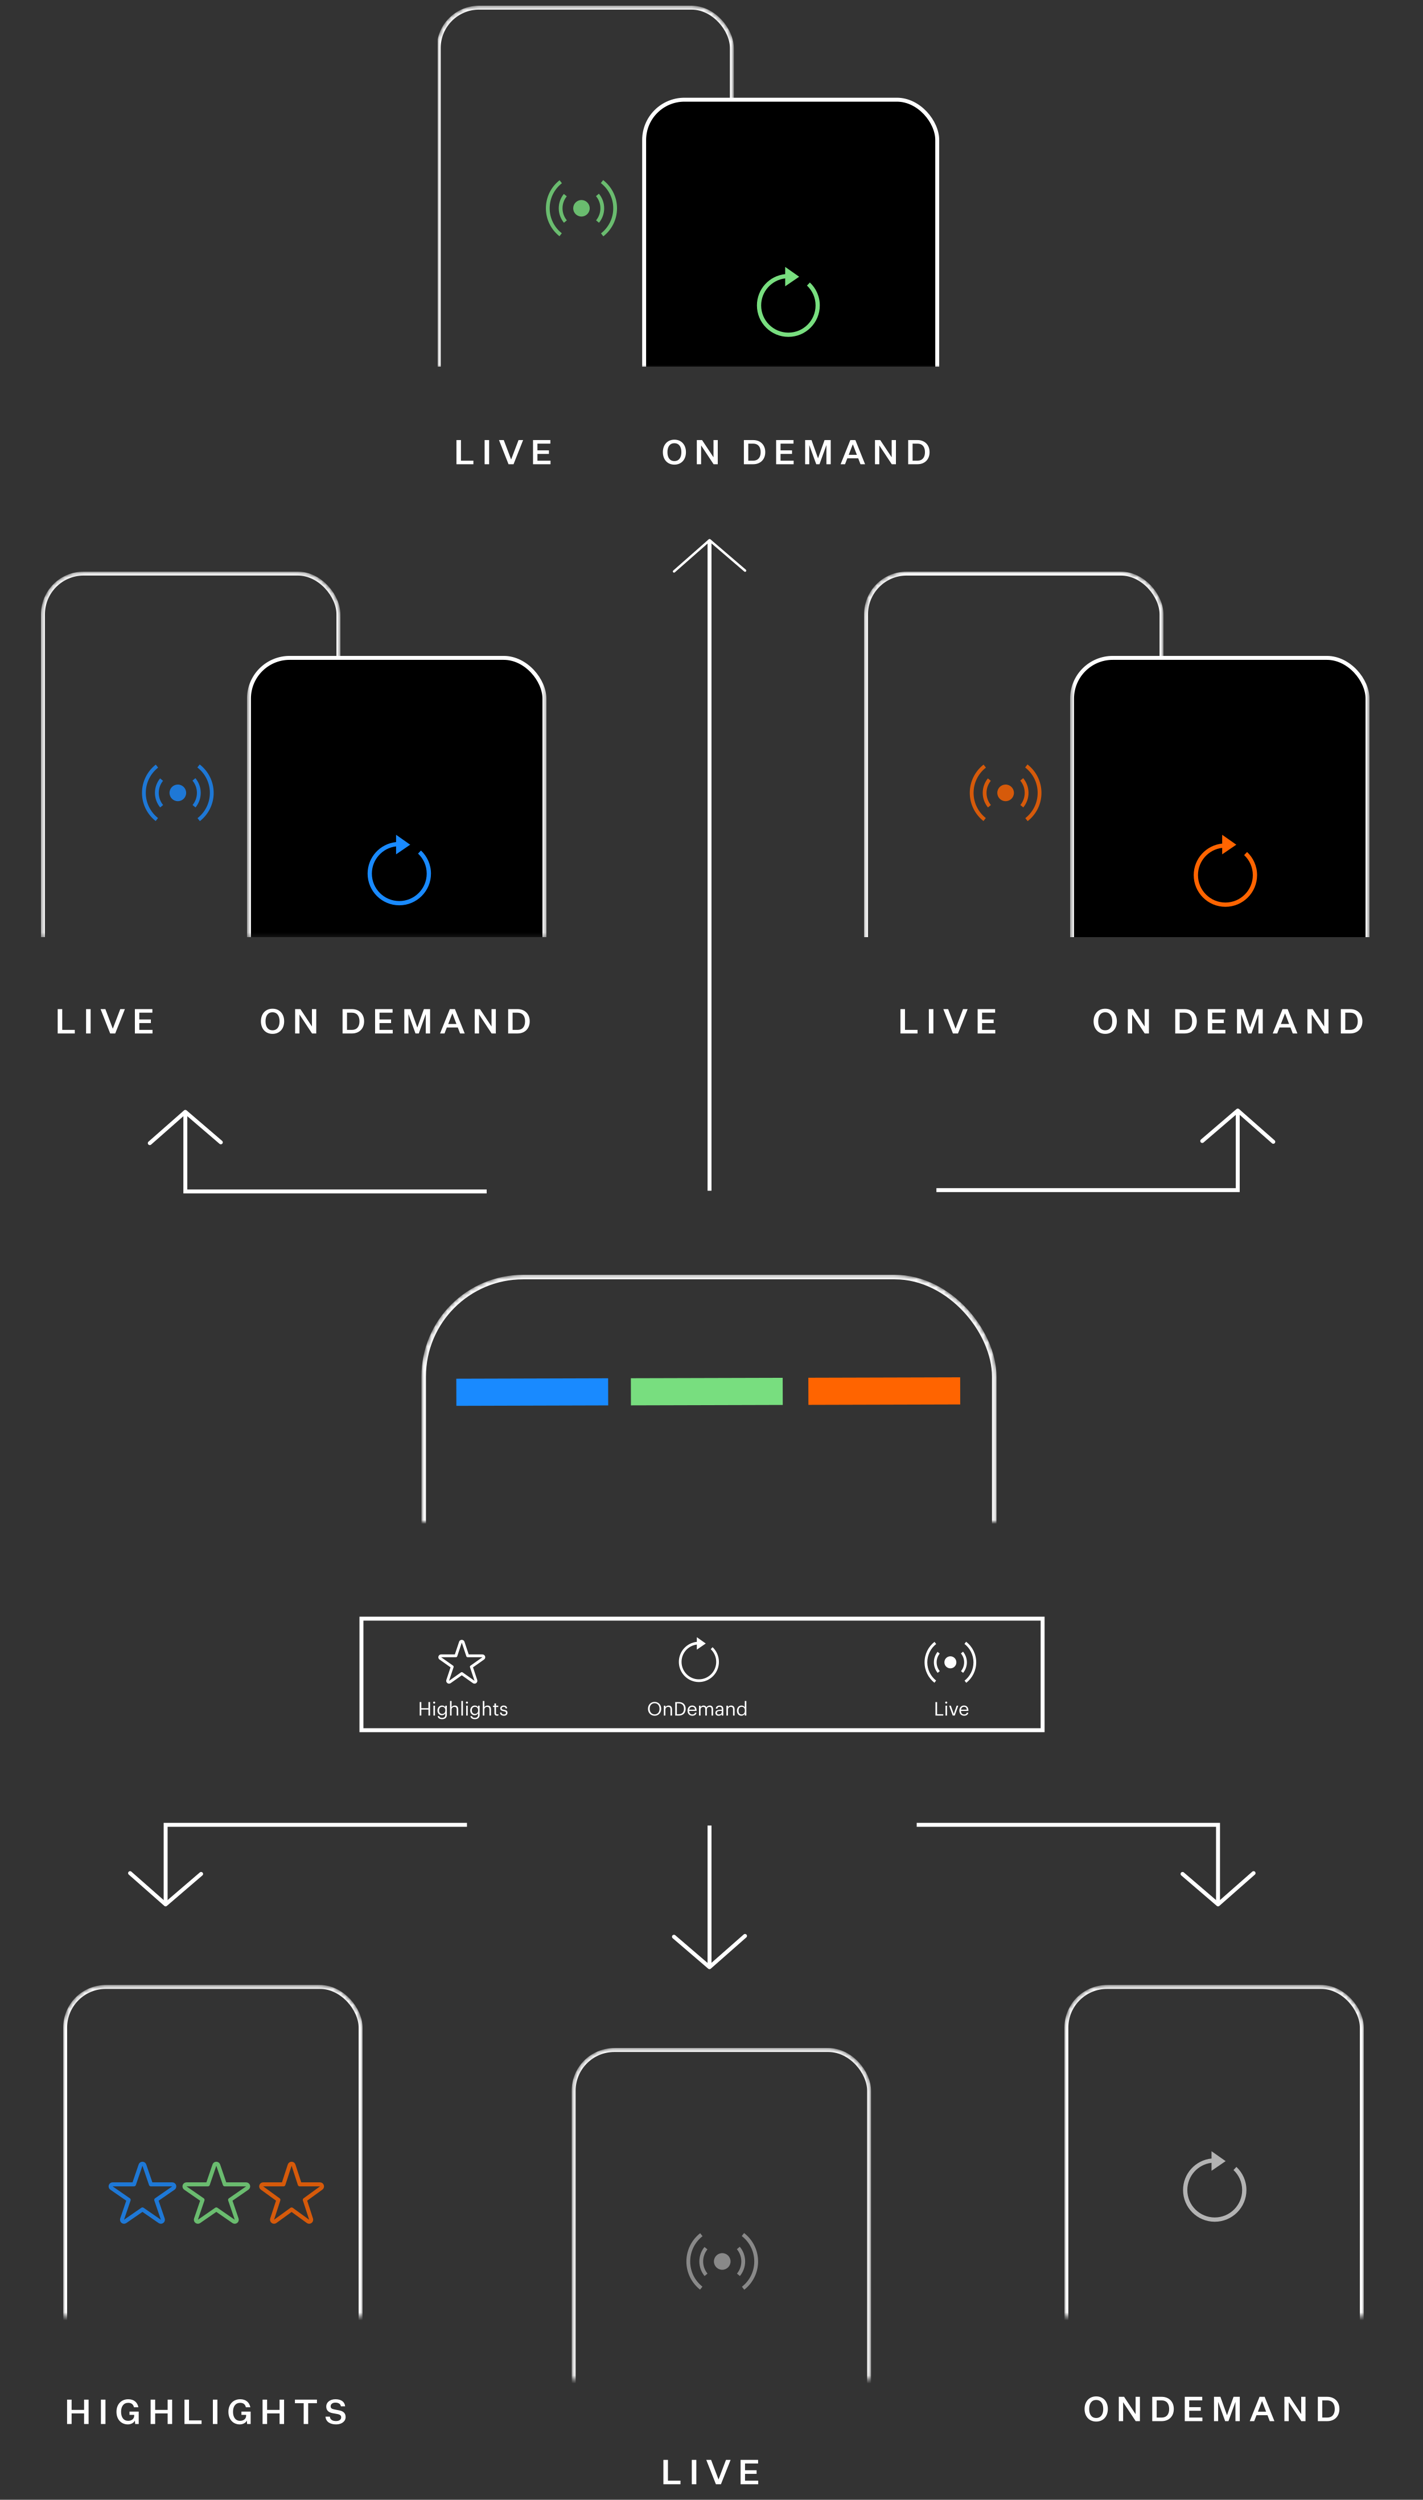 <svg width="361" height="634" viewBox="0 0 361 634" fill="none" xmlns="http://www.w3.org/2000/svg">
<rect x="0" y="0" width="361" height="634" fill="#333333" stroke="none"/>
<g clip-path="url(#clip0)">
<mask id="mask0" mask-type="alpha" maskUnits="userSpaceOnUse" x="97" y="315" width="165" height="71">
<rect x="97" y="315" width="165" height="71" fill="#C4C4C4"/>
</mask>
<g mask="url(#mask0)">
<mask id="mask1" mask-type="alpha" maskUnits="userSpaceOnUse" x="106" y="323" width="147" height="318">
<rect x="107.416" y="323.823" width="144.885" height="316.264" rx="25.303" fill="#C4C4C4" stroke="#464646"/>
</mask>
<g mask="url(#mask1)">
<rect x="107.489" y="323.897" width="144.738" height="316.118" rx="25.23" stroke="white" stroke-width="1.147"/>
<path d="M115.768 353.116L154.283 353.004" stroke="#198AFF" stroke-width="6.881"/>
<path d="M160.052 352.993L198.567 352.886" stroke="#78DE7F" stroke-width="6.881"/>
<path d="M205.078 352.869L243.593 352.762" stroke="#FF6400" stroke-width="6.881"/>
</g>
</g>
<path fill-rule="evenodd" clip-rule="evenodd" d="M246.958 421.606C246.958 419.704 246.063 418.014 244.672 416.936L245.097 416.382C246.651 417.587 247.654 419.478 247.654 421.606C247.654 423.717 246.666 425.598 245.13 426.803L244.702 426.251C246.076 425.173 246.958 423.492 246.958 421.606ZM244.591 421.606C244.591 420.748 244.285 419.963 243.778 419.354L244.312 418.905C244.92 419.635 245.287 420.578 245.287 421.606C245.287 422.623 244.928 423.556 244.33 424.283L243.794 423.837C244.292 423.231 244.591 422.454 244.591 421.606ZM242.621 421.606C242.621 422.45 241.94 423.134 241.101 423.134C240.261 423.134 239.581 422.45 239.581 421.606C239.581 420.762 240.261 420.077 241.101 420.077C241.94 420.077 242.621 420.762 242.621 421.606ZM237.613 421.606C237.613 420.765 237.906 419.995 238.396 419.39L237.857 418.948C237.269 419.673 236.917 420.599 236.917 421.606C236.917 422.622 237.276 423.556 237.873 424.283L238.41 423.838C237.912 423.231 237.613 422.454 237.613 421.606ZM235.246 421.606C235.246 419.72 236.127 418.041 237.498 416.963L237.07 416.411C235.537 417.617 234.55 419.496 234.55 421.606C234.55 423.707 235.528 425.578 237.05 426.784L237.48 426.235C236.119 425.155 235.246 423.484 235.246 421.606Z" fill="white"/>
<path d="M237.314 435.109H239.297V434.769H237.731V431.684H237.314V435.109ZM239.859 435.109H240.256V432.604H239.859V435.109ZM240.05 432.081C240.194 432.081 240.314 431.962 240.314 431.818C240.314 431.674 240.194 431.554 240.05 431.554C239.907 431.554 239.787 431.674 239.787 431.818C239.787 431.962 239.907 432.081 240.05 432.081ZM241.698 435.109H242.206L243.106 432.604H242.694L241.961 434.707L241.219 432.604H240.788L241.698 435.109ZM244.585 435.152C245.15 435.152 245.567 434.889 245.653 434.386H245.255C245.203 434.678 244.977 434.822 244.589 434.822C244.077 434.822 243.804 434.506 243.785 433.936H245.672V433.806C245.672 432.91 245.126 432.561 244.546 432.561C243.856 432.561 243.373 433.088 243.373 433.845V433.883C243.373 434.654 243.876 435.152 244.585 435.152ZM243.799 433.615C243.866 433.169 244.139 432.891 244.546 432.891C244.958 432.891 245.227 433.097 245.265 433.615H243.799Z" fill="white"/>
<path d="M106.47 435.108H106.887V433.585H108.688V435.108H109.105V431.683H108.688V433.235H106.887V431.683H106.47V435.108ZM109.951 435.108H110.348V432.603H109.951V435.108ZM110.142 432.081C110.286 432.081 110.406 431.961 110.406 431.817C110.406 431.673 110.286 431.554 110.142 431.554C109.999 431.554 109.879 431.673 109.879 431.817C109.879 431.961 109.999 432.081 110.142 432.081ZM112.164 436.023C112.863 436.023 113.357 435.669 113.361 434.941V432.603H112.964V433.005C112.82 432.761 112.561 432.56 112.144 432.56C111.455 432.56 110.975 433.125 110.975 433.805V433.839C110.975 434.529 111.459 435.027 112.116 435.027C112.48 435.027 112.82 434.797 112.964 434.553V434.917C112.964 435.453 112.652 435.688 112.159 435.688C111.732 435.688 111.493 435.54 111.435 435.252H111.028C111.095 435.674 111.421 436.023 112.164 436.023ZM112.159 434.696C111.737 434.696 111.387 434.371 111.387 433.824V433.786C111.387 433.259 111.684 432.89 112.183 432.89C112.671 432.89 112.978 433.216 112.978 433.777V433.81C112.978 434.371 112.624 434.696 112.159 434.696ZM114.166 435.108H114.564V433.59C114.564 433.139 114.894 432.905 115.263 432.905C115.666 432.905 115.852 433.101 115.852 433.542V435.108H116.25V433.571C116.25 432.842 115.886 432.56 115.369 432.56C114.956 432.56 114.679 432.766 114.564 433V431.405H114.166V435.108ZM117.039 435.108H117.441V431.405H117.039V435.108ZM118.265 435.108H118.662V432.603H118.265V435.108ZM118.456 432.081C118.6 432.081 118.72 431.961 118.72 431.817C118.72 431.673 118.6 431.554 118.456 431.554C118.313 431.554 118.193 431.673 118.193 431.817C118.193 431.961 118.313 432.081 118.456 432.081ZM120.478 436.023C121.177 436.023 121.671 435.669 121.675 434.941V432.603H121.278V433.005C121.134 432.761 120.875 432.56 120.458 432.56C119.769 432.56 119.289 433.125 119.289 433.805V433.839C119.289 434.529 119.773 435.027 120.43 435.027C120.794 435.027 121.134 434.797 121.278 434.553V434.917C121.278 435.453 120.966 435.688 120.473 435.688C120.046 435.688 119.807 435.54 119.749 435.252H119.342C119.409 435.674 119.735 436.023 120.478 436.023ZM120.473 434.696C120.051 434.696 119.701 434.371 119.701 433.824V433.786C119.701 433.259 119.998 432.89 120.497 432.89C120.985 432.89 121.292 433.216 121.292 433.777V433.81C121.292 434.371 120.938 434.696 120.473 434.696ZM122.48 435.108H122.878V433.59C122.878 433.139 123.208 432.905 123.577 432.905C123.98 432.905 124.166 433.101 124.166 433.542V435.108H124.564V433.571C124.564 432.842 124.2 432.56 123.683 432.56C123.271 432.56 122.993 432.766 122.878 433V431.405H122.48V435.108ZM126.105 435.142C126.268 435.142 126.364 435.118 126.445 435.089V434.754C126.359 434.787 126.263 434.807 126.139 434.807C125.937 434.807 125.827 434.687 125.827 434.442V432.938H126.412V432.603H125.827V432.033H125.43V432.603H125.07V432.938H125.43V434.481C125.43 434.874 125.65 435.142 126.105 435.142ZM127.823 435.152C128.431 435.152 128.742 434.845 128.742 434.39C128.742 433.858 128.378 433.743 127.861 433.647C127.401 433.566 127.276 433.475 127.276 433.25C127.276 433.034 127.463 432.89 127.751 432.89C128.067 432.89 128.22 433.01 128.278 433.283H128.661C128.594 432.742 128.206 432.56 127.755 432.56C127.363 432.56 126.907 432.799 126.907 433.264C126.907 433.7 127.128 433.882 127.779 434.002C128.167 434.074 128.364 434.16 128.364 434.423C128.364 434.692 128.196 434.821 127.818 434.821C127.415 434.821 127.257 434.634 127.228 434.337H126.84C126.864 434.85 127.224 435.152 127.823 435.152Z" fill="white"/>
<path d="M116.808 416.502C116.857 416.355 116.994 416.256 117.149 416.256C117.304 416.256 117.441 416.355 117.49 416.502L118.643 419.955H122.382C122.538 419.955 122.677 420.057 122.724 420.206C122.772 420.355 122.717 420.518 122.589 420.608L119.573 422.74L120.724 426.186C120.773 426.333 120.722 426.495 120.597 426.588C120.473 426.681 120.303 426.683 120.176 426.593L117.149 424.453L114.122 426.593C113.996 426.683 113.826 426.681 113.701 426.588C113.576 426.495 113.525 426.333 113.574 426.186L114.725 422.74L111.709 420.608C111.581 420.518 111.526 420.355 111.574 420.206C111.621 420.057 111.76 419.955 111.916 419.955H115.655L116.808 416.502Z" stroke="white" stroke-width="0.719" stroke-linejoin="round"/>
<path d="M166.081 434.808C165.367 434.808 164.816 434.243 164.816 433.414V433.376C164.816 432.561 165.276 431.977 166.071 431.977C166.862 431.977 167.312 432.599 167.312 433.366V433.404C167.312 434.233 166.842 434.808 166.081 434.808ZM166.081 435.153C167.077 435.153 167.743 434.377 167.743 433.409V433.371C167.743 432.408 167.077 431.641 166.071 431.641C165.065 431.641 164.385 432.408 164.385 433.38V433.419C164.385 434.377 165.07 435.153 166.081 435.153ZM168.407 435.11H168.804V433.591C168.804 433.141 169.135 432.906 169.504 432.906C169.906 432.906 170.093 433.102 170.093 433.543V435.11H170.491V433.572C170.491 432.844 170.127 432.561 169.609 432.561C169.197 432.561 168.919 432.767 168.804 433.002V432.604H168.407V435.11ZM171.716 434.77V432.02H172.18C173.124 432.02 173.508 432.575 173.508 433.366V433.404C173.508 434.243 173.067 434.77 172.185 434.77H171.716ZM171.299 435.11H172.195C173.393 435.11 173.939 434.358 173.939 433.409V433.366C173.939 432.413 173.383 431.684 172.204 431.684H171.299V435.11ZM175.631 435.153C176.197 435.153 176.613 434.889 176.7 434.386H176.302C176.249 434.679 176.024 434.822 175.636 434.822C175.123 434.822 174.85 434.506 174.831 433.936H176.719V433.807C176.719 432.911 176.173 432.561 175.593 432.561C174.903 432.561 174.419 433.088 174.419 433.845V433.883C174.419 434.655 174.922 435.153 175.631 435.153ZM174.846 433.615C174.913 433.17 175.186 432.892 175.593 432.892C176.005 432.892 176.273 433.098 176.312 433.615H174.846ZM177.329 435.11H177.727V433.577C177.727 433.126 178.062 432.906 178.388 432.906C178.733 432.906 178.92 433.088 178.92 433.529V435.11H179.317V433.577C179.317 433.126 179.653 432.906 179.978 432.906C180.323 432.906 180.51 433.088 180.51 433.529V435.11H180.908V433.558C180.908 432.829 180.515 432.561 180.065 432.561C179.753 432.561 179.38 432.705 179.207 433.031C179.078 432.695 178.795 432.561 178.474 432.561C178.115 432.561 177.842 432.753 177.727 432.987V432.604H177.329V435.11ZM182.317 435.153C182.686 435.153 182.911 435.028 183.098 434.794V435.11H183.496V433.457C183.496 432.758 183.06 432.561 182.581 432.561C182.097 432.561 181.642 432.772 181.589 433.342H181.987C182.025 433.035 182.217 432.892 182.562 432.892C182.945 432.892 183.098 433.059 183.098 433.457V433.639H182.739C182.097 433.639 181.484 433.835 181.484 434.415C181.484 434.928 181.852 435.153 182.317 435.153ZM182.356 434.837C182.006 434.837 181.881 434.674 181.881 434.415C181.881 434.046 182.25 433.922 182.753 433.922H183.098V434.233C183.098 434.621 182.777 434.837 182.356 434.837ZM184.277 435.11H184.675V433.591C184.675 433.141 185.005 432.906 185.374 432.906C185.776 432.906 185.963 433.102 185.963 433.543V435.11H186.361V433.572C186.361 432.844 185.997 432.561 185.479 432.561C185.067 432.561 184.79 432.767 184.675 433.002V432.604H184.277V435.11ZM188.084 435.153C188.448 435.153 188.798 434.923 188.942 434.679V435.11H189.339V431.406H188.942V433.007C188.798 432.762 188.539 432.561 188.122 432.561C187.432 432.561 186.953 433.102 186.953 433.869V433.907C186.953 434.688 187.428 435.153 188.084 435.153ZM188.127 434.822C187.706 434.822 187.365 434.521 187.365 433.888V433.85C187.365 433.241 187.662 432.892 188.161 432.892C188.649 432.892 188.956 433.193 188.956 433.835V433.874C188.956 434.516 188.592 434.822 188.127 434.822Z" fill="white"/>
<path fill-rule="evenodd" clip-rule="evenodd" d="M176.781 416.412V415.235L179.043 416.833L176.781 418.389V417.105C174.596 417.362 172.901 419.23 172.901 421.496C172.901 423.938 174.869 425.918 177.297 425.918C179.725 425.918 181.694 423.938 181.694 421.496C181.694 420.224 181.16 419.078 180.304 418.27L180.773 417.768C181.761 418.7 182.379 420.026 182.379 421.496C182.379 424.319 180.104 426.607 177.297 426.607C174.491 426.607 172.216 424.319 172.216 421.496C172.216 418.849 174.217 416.672 176.781 416.412Z" fill="white"/>
<rect x="91.695" y="410.529" width="172.805" height="28.293" stroke="white"/>
<path d="M283.332 259.024C283.332 257.173 282.199 255.832 280.383 255.832C278.567 255.832 277.434 257.173 277.434 259.024C277.434 260.883 278.567 262.215 280.383 262.215C282.199 262.215 283.332 260.883 283.332 259.024ZM282.165 259.024C282.165 260.399 281.559 261.307 280.383 261.307C279.198 261.307 278.601 260.399 278.601 259.024C278.601 257.657 279.198 256.74 280.383 256.74C281.559 256.74 282.165 257.657 282.165 259.024ZM287.455 255.936H286.114V262.111H287.212V257.328H287.23L290.404 262.111H291.468V255.936H290.378V260.312H290.361L287.455 255.936ZM300.525 255.936H298.146V262.111H300.525C302.384 262.111 303.613 260.883 303.613 259.024C303.613 257.173 302.384 255.936 300.525 255.936ZM300.525 256.844C301.753 256.844 302.436 257.648 302.436 259.024C302.436 260.399 301.753 261.203 300.525 261.203H299.271V256.844H300.525ZM310.868 262.111V261.203H307.521V259.473H310.453V258.565H307.521V256.844H310.834V255.936H306.397V262.111H310.868ZM317.478 262.111L319.234 257.259H319.251V262.111H320.349V255.936H318.775L317.115 260.58H317.097L315.437 255.936H313.811V262.111H314.866V257.259H314.883L316.648 262.111H317.478ZM327.96 262.111H329.136L326.654 255.936H325.365L322.883 262.111H324.007L324.595 260.598H327.38L327.96 262.111ZM325.988 257.043H326.014L327.034 259.707H324.95L325.988 257.043ZM333.012 255.936H331.671V262.111H332.769V257.328H332.787L335.961 262.111H337.025V255.936H335.935V260.312H335.918L333.012 255.936ZM342.536 255.936H340.158V262.111H342.536C344.396 262.111 345.624 260.883 345.624 259.024C345.624 257.173 344.396 255.936 342.536 255.936ZM342.536 256.844C343.764 256.844 344.448 257.648 344.448 259.024C344.448 260.399 343.764 261.203 342.536 261.203H341.282V256.844H342.536Z" fill="white"/>
<g clip-path="url(#clip1)">
<g clip-path="url(#clip2)">
<mask id="mask2" mask-type="alpha" maskUnits="userSpaceOnUse" x="94" y="0" width="154" height="94">
<path d="M94.977 0.472H247.297V93.438H94.977V0.472Z" fill="#C4C4C4"/>
</mask>
<g mask="url(#mask2)">
<mask id="mask3" mask-type="alpha" maskUnits="userSpaceOnUse" x="110" y="1" width="77" height="165">
<rect x="111.311" y="1.943" width="74.353" height="162.875" rx="10.227" fill="#C4C4C4" stroke="#464646"/>
</mask>
<g mask="url(#mask3)">
<rect x="111.311" y="1.943" width="74.353" height="162.875" rx="10.227" stroke="white"/>
</g>
<rect x="163.413" y="25.286" width="74.353" height="162.875" rx="10.227" fill="black" stroke="white"/>
<path opacity="0.8" fill-rule="evenodd" clip-rule="evenodd" d="M155.573 52.827C155.573 50.224 154.341 47.909 152.426 46.433L153.01 45.674C155.151 47.324 156.532 49.914 156.532 52.827C156.532 55.717 155.171 58.292 153.057 59.942L152.467 59.187C154.359 57.711 155.573 55.41 155.573 52.827ZM152.315 52.827C152.315 51.652 151.895 50.578 151.196 49.744L151.931 49.129C152.768 50.129 153.273 51.419 153.273 52.827C153.273 54.219 152.779 55.496 151.957 56.492L151.218 55.882C151.904 55.052 152.315 53.988 152.315 52.827ZM149.603 52.827C149.603 53.983 148.666 54.919 147.51 54.919C146.354 54.919 145.417 53.983 145.417 52.827C145.417 51.671 146.354 50.733 147.51 50.733C148.666 50.733 149.603 51.671 149.603 52.827ZM142.705 52.826C142.705 51.675 143.109 50.62 143.783 49.792L143.041 49.187C142.232 50.179 141.747 51.447 141.747 52.826C141.747 54.218 142.241 55.496 143.064 56.492L143.802 55.882C143.116 55.051 142.705 53.987 142.705 52.826ZM139.445 52.826C139.445 50.243 140.659 47.945 142.548 46.468L141.958 45.713C139.847 47.364 138.487 49.936 138.487 52.826C138.487 55.702 139.834 58.264 141.93 59.916L142.523 59.163C140.648 57.685 139.445 55.396 139.445 52.826Z" fill="#78DE7F"/>
<path fill-rule="evenodd" clip-rule="evenodd" d="M199.19 69.529V67.693L202.741 70.187L199.19 72.616V70.611C195.76 71.012 193.099 73.927 193.099 77.465C193.099 81.276 196.188 84.365 199.999 84.365C203.81 84.365 206.9 81.276 206.9 77.465C206.9 75.479 206.062 73.69 204.719 72.43L205.455 71.646C207.005 73.1 207.975 75.169 207.975 77.465C207.975 81.87 204.404 85.44 199.999 85.44C195.594 85.44 192.023 81.87 192.023 77.465C192.023 73.333 195.165 69.935 199.19 69.529Z" fill="#78DE7F"/>
</g>
</g>
<path d="M174.016 114.676C174.016 112.84 172.892 111.51 171.089 111.51C169.287 111.51 168.163 112.84 168.163 114.676C168.163 116.521 169.287 117.843 171.089 117.843C172.892 117.843 174.016 116.521 174.016 114.676ZM172.857 114.676C172.857 116.041 172.256 116.942 171.089 116.942C169.914 116.942 169.322 116.041 169.322 114.676C169.322 113.321 169.914 112.411 171.089 112.411C172.256 112.411 172.857 113.321 172.857 114.676ZM178.106 111.613H176.776V117.74H177.866V112.994H177.883L181.032 117.74H182.088V111.613H181.007V115.955H180.989L178.106 111.613ZM191.074 111.613H188.714V117.74H191.074C192.919 117.74 194.138 116.521 194.138 114.676C194.138 112.84 192.919 111.613 191.074 111.613ZM191.074 112.514C192.293 112.514 192.971 113.312 192.971 114.676C192.971 116.041 192.293 116.839 191.074 116.839H189.83V112.514H191.074ZM201.337 117.74V116.839H198.016V115.123H200.925V114.222H198.016V112.514H201.303V111.613H196.9V117.74H201.337ZM207.895 117.74L209.637 112.926H209.654V117.74H210.744V111.613H209.182L207.535 116.221H207.517L205.87 111.613H204.257V117.74H205.303V112.926H205.321L207.071 117.74H207.895ZM218.295 117.74H219.462L216.999 111.613H215.721L213.258 117.74H214.374L214.957 116.238H217.72L218.295 117.74ZM216.339 112.711H216.364L217.377 115.354H215.309L216.339 112.711ZM223.308 111.613H221.977V117.74H223.067V112.994H223.084L226.234 117.74H227.289V111.613H226.208V115.955H226.191L223.308 111.613ZM232.758 111.613H230.398V117.74H232.758C234.603 117.74 235.821 116.521 235.821 114.676C235.821 112.84 234.603 111.613 232.758 111.613ZM232.758 112.514C233.976 112.514 234.654 113.312 234.654 114.676C234.654 116.041 233.976 116.839 232.758 116.839H231.514V112.514H232.758Z" fill="white"/>
<path d="M115.796 117.74H120.095V116.839H116.937V111.613H115.796V117.74ZM122.942 117.74H124.084V111.613H122.942V117.74ZM129.009 117.74H130.279L132.707 111.613H131.549L129.678 116.521H129.661L127.799 111.613H126.589L129.009 117.74ZM139.661 117.74V116.839H136.34V115.123H139.249V114.222H136.34V112.514H139.627V111.613H135.225V117.74H139.661Z" fill="white"/>
</g>
<path d="M228.435 262.111H232.768V261.203H229.585V255.936H228.435V262.111ZM235.638 262.111H236.788V255.936H235.638V262.111ZM241.752 262.111H243.032L245.48 255.936H244.312L242.427 260.883H242.409L240.532 255.936H239.313L241.752 262.111ZM252.488 262.111V261.203H249.141V259.473H252.073V258.565H249.141V256.844H252.453V255.936H248.017V262.111H252.488Z" fill="white"/>
<path d="M180 302L180 137" stroke="white"/>
<path d="M189.019 144.725L180.009 137L171 144.928" stroke="white" stroke-width="0.613" stroke-linecap="round" stroke-linejoin="round"/>
<path d="M180 463L180 499" stroke="white"/>
<path d="M170.981 491.203L179.991 498.928L189 491" stroke="white" stroke-linecap="round" stroke-linejoin="round"/>
<path d="M237.559 301.843L314 301.843L314 281.662" stroke="white"/>
<path d="M305 289.386L314.009 281.662L323.019 289.59" stroke="white" stroke-linecap="round" stroke-linejoin="round"/>
<path d="M118.46 462.819L42.019 462.819L42.019 483" stroke="white"/>
<path d="M51.019 475.275L42.009 483L33 475.072" stroke="white" stroke-linecap="round" stroke-linejoin="round"/>
<g clip-path="url(#clip3)">
<mask id="mask4" mask-type="alpha" maskUnits="userSpaceOnUse" x="219" y="144" width="77" height="167">
<rect x="219.716" y="145.478" width="74.946" height="164.163" rx="10.312" fill="#C4C4C4" stroke="#464646"/>
</mask>
<g mask="url(#mask4)">
<rect x="219.716" y="145.478" width="74.946" height="164.163" rx="10.312" stroke="white"/>
</g>
<mask id="mask5" mask-type="alpha" maskUnits="userSpaceOnUse" x="271" y="162" width="77" height="177">
<rect x="271.973" y="163.292" width="75.009" height="174.771" rx="10.312" fill="white" stroke="#464646"/>
</mask>
<g mask="url(#mask5)">
<rect x="271.973" y="166.855" width="74.946" height="164.163" rx="10.312" fill="black" stroke="white"/>
</g>
<path opacity="0.8" fill-rule="evenodd" clip-rule="evenodd" d="M263.242 201.091C263.242 198.467 262 196.135 260.069 194.647L260.659 193.882C262.816 195.545 264.207 198.155 264.207 201.091C264.207 204.004 262.837 206.599 260.705 208.262L260.111 207.501C262.018 206.013 263.242 203.694 263.242 201.091ZM259.957 201.091C259.957 199.907 259.533 198.824 258.829 197.984L259.569 197.364C260.414 198.372 260.923 199.672 260.923 201.091C260.923 202.494 260.425 203.782 259.596 204.785L258.851 204.17C259.542 203.333 259.957 202.261 259.957 201.091ZM257.224 201.091C257.224 202.256 256.279 203.2 255.115 203.2C253.949 203.2 253.005 202.256 253.005 201.091C253.005 199.926 253.949 198.981 255.115 198.981C256.279 198.981 257.224 199.926 257.224 201.091ZM250.272 201.09C250.272 199.93 250.679 198.866 251.359 198.032L250.611 197.422C249.796 198.422 249.307 199.7 249.307 201.09C249.307 202.492 249.805 203.781 250.634 204.785L251.378 204.17C250.687 203.333 250.272 202.26 250.272 201.09ZM246.987 201.09C246.987 198.488 248.21 196.171 250.114 194.683L249.519 193.922C247.392 195.585 246.021 198.178 246.021 201.09C246.021 203.99 247.379 206.572 249.491 208.236L250.089 207.478C248.199 205.988 246.987 203.681 246.987 201.09Z" fill="#FF6400"/>
</g>
<path d="M168.299 630.063H172.632V629.155H169.449V623.888H168.299V630.063ZM175.502 630.063H176.652V623.888H175.502V630.063ZM181.616 630.063H182.896L185.344 623.888H184.176L182.291 628.835H182.274L180.397 623.888H179.177L181.616 630.063ZM192.352 630.063V629.155H189.005V627.426H191.937V626.517H189.005V624.796H192.318V623.888H187.881V630.063H192.352Z" fill="white"/>
<mask id="mask6" mask-type="alpha" maskUnits="userSpaceOnUse" x="129" y="504" width="107" height="100">
<path d="M129.5 504.5H234.794V602.935H129.5V504.5Z" fill="#C4C4C4" stroke="white"/>
</mask>
<g mask="url(#mask6)">
<mask id="mask7" mask-type="alpha" maskUnits="userSpaceOnUse" x="145" y="519" width="76" height="166">
<rect x="145.273" y="519.68" width="75.465" height="164.683" rx="10.572" fill="#C4C4C4" stroke="white" stroke-width="0.481"/>
</mask>
<g mask="url(#mask7)">
<rect x="145.533" y="519.94" width="74.946" height="164.163" rx="10.312" stroke="white"/>
</g>
</g>
<path opacity="0.8" fill-rule="evenodd" clip-rule="evenodd" d="M191.351 573.561C191.351 570.937 190.109 568.604 188.178 567.116L188.768 566.352C190.925 568.014 192.317 570.624 192.317 573.561C192.317 576.474 190.946 579.069 188.814 580.732L188.22 579.971C190.127 578.483 191.351 576.164 191.351 573.561ZM188.066 573.561C188.066 572.377 187.642 571.294 186.938 570.453L187.679 569.833C188.523 570.841 189.032 572.142 189.032 573.561C189.032 574.963 188.534 576.251 187.705 577.255L186.96 576.64C187.652 575.803 188.066 574.731 188.066 573.561ZM185.333 573.56C185.333 574.725 184.388 575.669 183.224 575.669C182.059 575.669 181.115 574.725 181.115 573.56C181.115 572.395 182.059 571.451 183.224 571.451C184.388 571.451 185.333 572.395 185.333 573.56ZM178.381 573.559C178.381 572.4 178.788 571.336 179.468 570.502L178.719 569.892C177.904 570.892 177.415 572.169 177.415 573.559C177.415 574.962 177.913 576.251 178.742 577.254L179.487 576.639C178.796 575.803 178.381 574.73 178.381 573.559ZM175.096 573.562C175.096 570.959 176.319 568.643 178.222 567.154L177.628 566.393C175.5 568.057 174.13 570.649 174.13 573.562C174.13 576.461 175.488 579.043 177.599 580.708L178.197 579.949C176.308 578.46 175.096 576.153 175.096 573.562Z" fill="#9F9F9F"/>
<path d="M72.091 259.023C72.091 257.173 70.958 255.832 69.142 255.832C67.325 255.832 66.192 257.173 66.192 259.023C66.192 260.883 67.325 262.215 69.142 262.215C70.958 262.215 72.091 260.883 72.091 259.023ZM70.923 259.023C70.923 260.399 70.318 261.307 69.142 261.307C67.957 261.307 67.36 260.399 67.36 259.023C67.36 257.657 67.957 256.74 69.142 256.74C70.318 256.74 70.923 257.657 70.923 259.023ZM76.213 255.936H74.873V262.111H75.971V257.328H75.989L79.163 262.111H80.227V255.936H79.137V260.312H79.119L76.213 255.936ZM89.284 255.936H86.905V262.111H89.284C91.143 262.111 92.371 260.883 92.371 259.023C92.371 257.173 91.143 255.936 89.284 255.936ZM89.284 256.844C90.512 256.844 91.195 257.648 91.195 259.023C91.195 260.399 90.512 261.203 89.284 261.203H88.03V256.844H89.284ZM99.627 262.111V261.203H96.28V259.473H99.212V258.565H96.28V256.844H99.592V255.936H95.156V262.111H99.627ZM106.237 262.111L107.992 257.259H108.01V262.111H109.108V255.936H107.534L105.873 260.58H105.856L104.196 255.936H102.57V262.111H103.625V257.259H103.642L105.406 262.111H106.237ZM116.719 262.111H117.895L115.413 255.936H114.124L111.642 262.111H112.766L113.354 260.598H116.139L116.719 262.111ZM114.747 257.043H114.773L115.793 259.707H113.709L114.747 257.043ZM121.77 255.936H120.43V262.111H121.528V257.328H121.546L124.72 262.111H125.784V255.936H124.694V260.312H124.676L121.77 255.936ZM131.295 255.936H128.917V262.111H131.295C133.155 262.111 134.383 260.883 134.383 259.023C134.383 257.173 133.155 255.936 131.295 255.936ZM131.295 256.844C132.523 256.844 133.206 257.648 133.206 259.023C133.206 260.399 132.523 261.203 131.295 261.203H130.041V256.844H131.295Z" fill="white"/>
<path d="M14.636 262.111H18.969V261.203H15.786V255.936H14.636V262.111ZM21.839 262.111H22.989V255.936H21.839V262.111ZM27.953 262.111H29.233L31.681 255.936H30.513L28.628 260.883H28.61L26.734 255.936H25.514L27.953 262.111ZM38.689 262.111V261.203H35.342V259.473H38.274V258.565H35.342V256.844H38.655V255.936H34.218V262.111H38.689Z" fill="white"/>
<g clip-path="url(#clip4)">
<mask id="mask8" mask-type="alpha" maskUnits="userSpaceOnUse" x="-6" y="144" width="154" height="94">
<path d="M-5.524 144H147.993V237.696H-5.524V144Z" fill="#C4C4C4"/>
</mask>
<g mask="url(#mask8)">
<mask id="mask9" mask-type="alpha" maskUnits="userSpaceOnUse" x="10" y="144" width="77" height="167">
<rect x="10.648" y="145.218" width="75.465" height="164.683" rx="10.572" fill="#C4C4C4" stroke="#464646" stroke-width="0.481"/>
</mask>
<g mask="url(#mask9)">
<rect x="10.907" y="145.479" width="74.946" height="164.163" rx="10.312" stroke="white"/>
</g>
<mask id="mask10" mask-type="alpha" maskUnits="userSpaceOnUse" x="62" y="162" width="77" height="177">
<rect x="62.903" y="163.033" width="75.528" height="175.29" rx="10.572" fill="white" stroke="#464646" stroke-width="0.481"/>
</mask>
<g mask="url(#mask10)">
<rect x="63.163" y="166.855" width="74.946" height="164.163" rx="10.312" fill="black" stroke="white"/>
</g>
</g>
</g>
<path opacity="0.8" fill-rule="evenodd" clip-rule="evenodd" d="M53.242 201.091C53.242 198.467 52 196.135 50.069 194.647L50.659 193.882C52.816 195.545 54.207 198.155 54.207 201.091C54.207 204.004 52.837 206.599 50.705 208.262L50.111 207.501C52.018 206.013 53.242 203.694 53.242 201.091ZM49.957 201.091C49.957 199.907 49.533 198.824 48.829 197.984L49.569 197.364C50.414 198.372 50.923 199.672 50.923 201.091C50.923 202.494 50.425 203.782 49.596 204.785L48.851 204.17C49.542 203.333 49.957 202.261 49.957 201.091ZM47.224 201.091C47.224 202.256 46.279 203.2 45.115 203.2C43.949 203.2 43.005 202.256 43.005 201.091C43.005 199.926 43.949 198.981 45.115 198.981C46.279 198.981 47.224 199.926 47.224 201.091ZM40.272 201.09C40.272 199.93 40.679 198.866 41.359 198.032L40.611 197.422C39.795 198.422 39.307 199.7 39.307 201.09C39.307 202.492 39.805 203.781 40.634 204.785L41.378 204.17C40.687 203.333 40.272 202.26 40.272 201.09ZM36.987 201.09C36.987 198.488 38.21 196.171 40.114 194.683L39.519 193.922C37.392 195.585 36.022 198.178 36.022 201.09C36.022 203.99 37.379 206.572 39.491 208.236L40.089 207.478C38.199 205.988 36.987 203.681 36.987 201.09Z" fill="#198AFF"/>
<path fill-rule="evenodd" clip-rule="evenodd" d="M100.479 213.572V211.721L104.059 214.235L100.479 216.683V214.662C97.023 215.066 94.341 218.005 94.341 221.57C94.341 225.411 97.454 228.525 101.295 228.525C105.137 228.525 108.25 225.411 108.25 221.57C108.25 219.568 107.406 217.765 106.052 216.496L106.794 215.705C108.357 217.171 109.334 219.257 109.334 221.57C109.334 226.009 105.735 229.608 101.295 229.608C96.856 229.608 93.257 226.009 93.257 221.57C93.257 217.406 96.423 213.981 100.479 213.572Z" fill="#198AFF"/>
<path fill-rule="evenodd" clip-rule="evenodd" d="M310.054 213.953V211.722L313.634 214.235L310.054 216.683V215.043C306.598 215.447 303.916 218.386 303.916 221.951C303.916 225.792 307.03 228.906 310.871 228.906C314.712 228.906 317.826 225.792 317.826 221.951C317.826 219.95 316.981 218.146 315.627 216.877L316.369 216.086C317.932 217.552 318.909 219.638 318.909 221.951C318.909 226.39 315.31 229.989 310.871 229.989C306.431 229.989 302.832 226.39 302.832 221.951C302.832 217.787 305.998 214.362 310.054 213.953Z" fill="#FF6400"/>
<path d="M17.017 614.784H18.167V612.103H21.333V614.784H22.474V608.609H21.333V611.204H18.167V608.609H17.017V614.784ZM25.605 614.784H26.755V608.609H25.605V614.784ZM29.548 611.688C29.548 613.599 30.716 614.888 32.446 614.888C33.207 614.888 33.994 614.49 34.219 613.902L34.297 614.784H35.187V611.636H32.852V612.466H34.046V612.682C34.046 613.444 33.423 613.98 32.515 613.98C31.364 613.98 30.716 613.098 30.716 611.688C30.716 610.287 31.382 609.413 32.532 609.413C33.362 609.413 33.83 609.846 33.977 610.538H35.109C34.867 609.318 34.02 608.505 32.532 608.505C30.768 608.505 29.548 609.785 29.548 611.688ZM38.212 614.784H39.362V612.103H42.528V614.784H43.669V608.609H42.528V611.204H39.362V608.609H38.212V614.784ZM46.8 614.784H51.133V613.876H47.95V608.609H46.8V614.784ZM54.003 614.784H55.153V608.609H54.003V614.784ZM57.946 611.688C57.946 613.599 59.114 614.888 60.843 614.888C61.605 614.888 62.392 614.49 62.616 613.902L62.694 614.784H63.585V611.636H61.25V612.466H62.444V612.682C62.444 613.444 61.821 613.98 60.913 613.98C59.762 613.98 59.114 613.098 59.114 611.688C59.114 610.287 59.78 609.413 60.93 609.413C61.76 609.413 62.227 609.846 62.374 610.538H63.507C63.265 609.318 62.417 608.505 60.93 608.505C59.166 608.505 57.946 609.785 57.946 611.688ZM66.61 614.784H67.76V612.103H70.925V614.784H72.067V608.609H70.925V611.204H67.76V608.609H66.61V614.784ZM77.04 614.784H78.181V609.517H80.404V608.609H74.826V609.517H77.04V614.784ZM82.568 612.916C82.681 614.274 83.814 614.888 85.284 614.888C86.651 614.888 87.68 614.144 87.68 613.02C87.68 612.025 87.075 611.524 86.063 611.333L84.869 611.1C84.203 610.97 83.883 610.806 83.883 610.295C83.883 609.751 84.35 609.361 85.094 609.361C85.864 609.361 86.4 609.699 86.478 610.304H87.559C87.438 609.145 86.556 608.505 85.085 608.505C83.736 608.505 82.767 609.266 82.767 610.365C82.767 611.446 83.502 611.878 84.411 612.042L85.544 612.25C86.287 612.388 86.556 612.639 86.556 613.089C86.556 613.712 85.985 614.04 85.25 614.04C84.48 614.04 83.753 613.755 83.675 612.916H82.568Z" fill="white"/>
<mask id="mask11" mask-type="alpha" maskUnits="userSpaceOnUse" x="0" y="488" width="107" height="100">
<path d="M0.5 488.5H105.794V586.935H0.5V488.5Z" fill="#C4C4C4" stroke="white"/>
</mask>
<g mask="url(#mask11)">
<mask id="mask12" mask-type="alpha" maskUnits="userSpaceOnUse" x="16" y="503" width="76" height="166">
<rect x="16.533" y="503.939" width="74.946" height="164.163" rx="10.312" fill="#C4C4C4" stroke="white"/>
</mask>
<g mask="url(#mask12)">
<rect x="16.533" y="503.939" width="74.946" height="164.163" rx="10.312" stroke="white"/>
</g>
</g>
<path opacity="0.8" d="M54.394 549.122C54.465 548.916 54.658 548.777 54.877 548.777C55.095 548.777 55.289 548.916 55.359 549.122L57.028 554.008H62.444C62.667 554.008 62.865 554.153 62.931 554.366C62.998 554.579 62.918 554.81 62.734 554.937L58.374 557.951L60.036 562.816C60.107 563.025 60.037 563.255 59.861 563.388C59.686 563.521 59.445 563.526 59.264 563.401L54.877 560.368L50.489 563.401C50.308 563.526 50.067 563.521 49.892 563.388C49.716 563.255 49.646 563.025 49.717 562.816L51.379 557.951L47.019 554.937C46.835 554.81 46.756 554.579 46.822 554.366C46.889 554.153 47.086 554.008 47.309 554.008H52.725L54.394 549.122Z" stroke="#78DE7F" stroke-width="1.02" stroke-linejoin="round"/>
<path opacity="0.8" d="M35.655 549.122C35.725 548.916 35.919 548.777 36.137 548.777C36.355 548.777 36.549 548.916 36.62 549.122L38.288 554.008H43.705C43.928 554.008 44.125 554.153 44.192 554.366C44.258 554.579 44.178 554.81 43.995 554.937L39.635 557.951L41.297 562.816C41.368 563.025 41.297 563.255 41.122 563.388C40.947 563.521 40.706 563.526 40.525 563.401L36.137 560.368L31.75 563.401C31.569 563.526 31.328 563.521 31.153 563.388C30.977 563.255 30.907 563.025 30.978 562.816L32.639 557.951L28.28 554.937C28.096 554.81 28.016 554.579 28.083 554.366C28.149 554.153 28.346 554.008 28.57 554.008H33.986L35.655 549.122Z" stroke="#198AFF" stroke-width="1.02" stroke-linejoin="round"/>
<path opacity="0.8" d="M73.491 549.129C73.56 548.919 73.755 548.777 73.976 548.777C74.197 548.777 74.393 548.919 74.461 549.129L76.048 554.008H81.184C81.404 554.008 81.6 554.15 81.668 554.36C81.737 554.571 81.662 554.801 81.483 554.93L77.329 557.945L78.915 562.823C78.984 563.034 78.909 563.264 78.731 563.394C78.552 563.523 78.31 563.524 78.131 563.394L73.976 560.378L69.821 563.394C69.642 563.524 69.4 563.523 69.222 563.394C69.043 563.264 68.969 563.034 69.037 562.823L70.624 557.945L66.469 554.93C66.29 554.801 66.216 554.571 66.284 554.36C66.352 554.15 66.548 554.008 66.769 554.008H71.904L73.491 549.129Z" stroke="#FF6400" stroke-width="1.02" stroke-linejoin="round"/>
<path d="M281.045 610.976C281.045 609.125 279.912 607.784 278.096 607.784C276.279 607.784 275.146 609.125 275.146 610.976C275.146 612.835 276.279 614.167 278.096 614.167C279.912 614.167 281.045 612.835 281.045 610.976ZM279.877 610.976C279.877 612.351 279.272 613.259 278.096 613.259C276.911 613.259 276.314 612.351 276.314 610.976C276.314 609.609 276.911 608.693 278.096 608.693C279.272 608.693 279.877 609.609 279.877 610.976ZM285.167 607.888H283.827V614.063H284.925V609.281H284.943L288.117 614.063H289.181V607.888H288.091V612.265H288.074L285.167 607.888ZM294.692 607.888H292.314V614.063H294.692C296.552 614.063 297.78 612.835 297.78 610.976C297.78 609.125 296.552 607.888 294.692 607.888ZM294.692 608.796C295.92 608.796 296.603 609.601 296.603 610.976C296.603 612.351 295.92 613.155 294.692 613.155H293.438V608.796H294.692ZM305.035 614.063V613.155H301.688V611.426H304.62V610.517H301.688V608.796H305.001V607.888H300.564V614.063H305.035ZM311.645 614.063L313.401 609.211H313.418V614.063H314.516V607.888H312.942L311.282 612.533H311.265L309.604 607.888H307.978V614.063H309.033V609.211H309.05L310.815 614.063H311.645ZM322.127 614.063H323.303L320.821 607.888H319.532L317.05 614.063H318.175L318.763 612.55H321.548L322.127 614.063ZM320.155 608.995H320.181L321.202 611.659H319.117L320.155 608.995ZM327.179 607.888H325.838V614.063H326.937V609.281H326.954L330.128 614.063H331.192V607.888H330.102V612.265H330.085L327.179 607.888ZM336.703 607.888H334.325V614.063H336.703C338.563 614.063 339.791 612.835 339.791 610.976C339.791 609.125 338.563 607.888 336.703 607.888ZM336.703 608.796C337.932 608.796 338.615 609.601 338.615 610.976C338.615 612.351 337.932 613.155 336.703 613.155H335.449V608.796H336.703Z" fill="white"/>
<mask id="mask13" mask-type="alpha" maskUnits="userSpaceOnUse" x="254" y="488" width="107" height="100">
<path d="M254.5 488.5H359.794V586.935H254.5V488.5Z" fill="#C4C4C4" stroke="white"/>
</mask>
<g mask="url(#mask13)">
<mask id="mask14" mask-type="alpha" maskUnits="userSpaceOnUse" x="270" y="503" width="76" height="166">
<rect x="270.533" y="503.94" width="74.946" height="164.163" rx="10.312" fill="#C4C4C4" stroke="white"/>
</mask>
<g mask="url(#mask14)">
<rect x="270.533" y="503.94" width="74.946" height="164.163" rx="10.312" stroke="white"/>
</g>
</g>
<path fill-rule="evenodd" clip-rule="evenodd" d="M307.351 547.451V545.601L310.931 548.114L307.351 550.562V548.541C303.895 548.946 301.213 551.884 301.213 555.449C301.213 559.29 304.327 562.404 308.168 562.404C312.009 562.404 315.122 559.29 315.122 555.449C315.122 553.448 314.278 551.645 312.924 550.375L313.666 549.584C315.229 551.05 316.206 553.136 316.206 555.449C316.206 559.888 312.607 563.487 308.168 563.487C303.728 563.487 300.129 559.888 300.129 555.449C300.129 551.285 303.295 547.86 307.351 547.451Z" fill="#B3B3B3"/>
<path d="M123.46 302.181L47.019 302.181L47.019 282" stroke="white"/>
<path d="M56.019 289.725L47.009 282L38 289.928" stroke="white" stroke-linecap="round" stroke-linejoin="round"/>
<path d="M232.559 462.819L309 462.819L309 483" stroke="white"/>
<path d="M300 475.275L309.009 483L318.019 475.072" stroke="white" stroke-linecap="round" stroke-linejoin="round"/>
</g>
<defs>
<clipPath id="clip0">
<rect width="360.294" height="632.565" fill="white" transform="translate(0 0.472)"/>
</clipPath>
<clipPath id="clip1">
<rect width="130.29" height="120.14" fill="white" transform="translate(110.709 0.472)"/>
</clipPath>
<clipPath id="clip2">
<rect width="130" height="93" fill="white" transform="translate(111)"/>
</clipPath>
<clipPath id="clip3">
<rect width="137.662" height="93.696" fill="white" transform="translate(219.085 144)"/>
</clipPath>
<clipPath id="clip4">
<rect width="128.292" height="93.696" fill="white" transform="translate(10.332 144)"/>
</clipPath>
</defs>
</svg>
